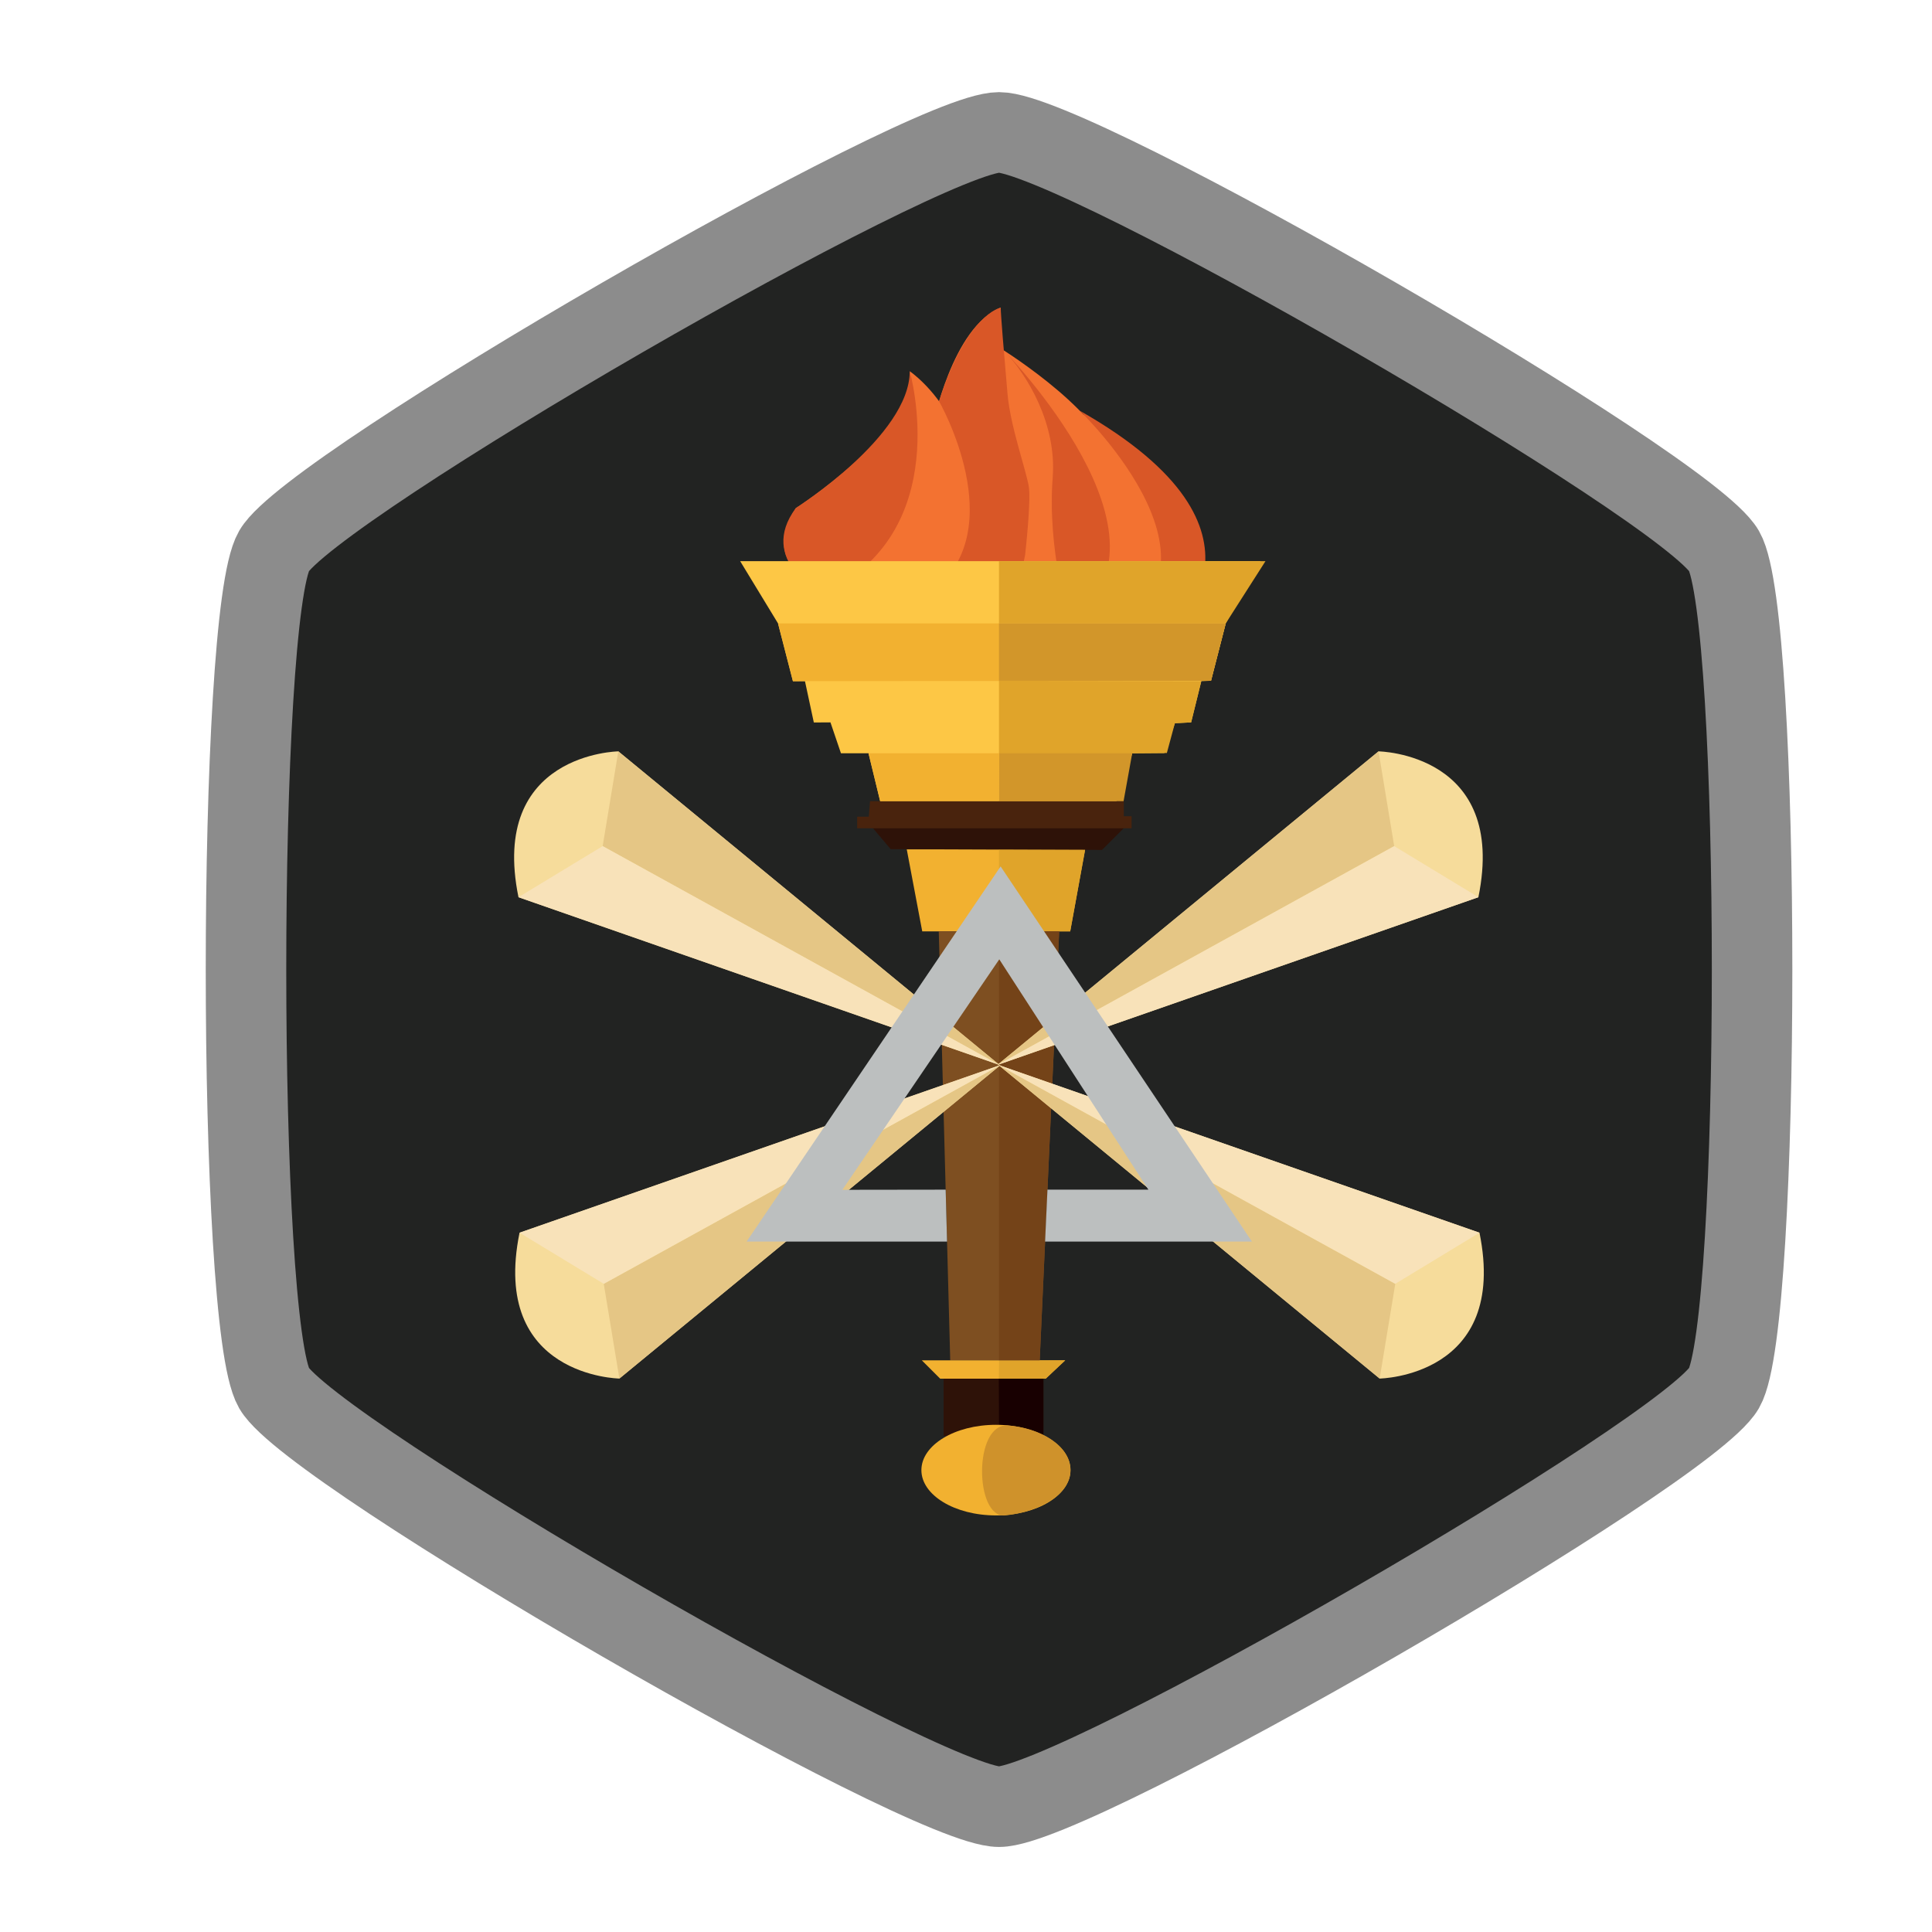 <?xml version="1.0" standalone="no"?><!DOCTYPE svg PUBLIC "-//W3C//DTD SVG 1.1//EN" "http://www.w3.org/Graphics/SVG/1.1/DTD/svg11.dtd"><svg width="800px" height="800px" version="1.1" xmlns="http://www.w3.org/2000/svg" xmlns:xlink="http://www.w3.org/1999/xlink" xml:space="preserve" style="fill-rule:evenodd;clip-rule:evenodd;stroke-linecap:round;stroke-linejoin:round;stroke-miterlimit:1.414;"><g><g transform="matrix(1.661,0,0,1.661,-103.569,-361.481)"><path d="M311.41,250.631c18.64,0 171.419,88.207 180.739,104.35c9.32,16.143 9.32,192.557 1.13687e-13,208.7c-9.32,16.143 -162.099,104.35 -180.739,104.35c-18.64,0 -171.419,-88.207 -180.739,-104.35c-9.32,-16.143 -9.32,-192.557 -1.13687e-13,-208.7c9.32,-16.143 162.099,-104.35 180.739,-104.35Z" style="fill:#222322;"/><clipPath id="tag1"><path d="M311.41,250.631c18.64,0 171.419,88.207 180.739,104.35c9.32,16.143 9.32,192.557 1.13687e-13,208.7c-9.32,16.143 -162.099,104.35 -180.739,104.35c-18.64,0 -171.419,-88.207 -180.739,-104.35c-9.32,-16.143 -9.32,-192.557 -1.13687e-13,-208.7c9.32,-16.143 162.099,-104.35 180.739,-104.35Z"/></clipPath><g clip-path="url(#tag1)"><g transform="matrix(1.405,0,0,1.405,39.633,180.305)"><path d="M157.373,127.7c0,0 -4.704,-3.605 0,-10.971c0,0 21.313,-13.636 20.218,-24.295c0,0 16.928,11.441 7.679,35.266c0,0 -6.87,8.935 -14.407,8.306c0,0 -8.788,-2.036 -13.49,-8.306" style="fill:#f37231;fill-rule:nonzero;"/></g><g transform="matrix(1.405,0,0,1.405,39.633,180.305)"><path d="M181.667,102.151c0,0 3.448,-17.553 12.067,-21.001c0,0 -2.35,12.537 9.248,31.817c0,0 7.521,21.786 -12.226,23.825c0,0 -12.852,-0.471 -10.657,-16.145l1.568,-18.496Z" style="fill:#f37231;fill-rule:nonzero;"/></g><g transform="matrix(1.405,0,0,1.405,39.633,180.305)"><path d="M192.95,87.888c0,0 17.553,10.66 20.532,19.906c0,0 6.74,16.927 -1.569,26.489c0,0 -21.314,10.972 -21.471,-0.942" style="fill:#f37231;fill-rule:nonzero;"/></g><g transform="matrix(1.405,0,0,1.405,39.633,180.305)"><path d="M200.628,132.872l9.717,7.21l9.25,-1.19c5.174,-0.41 8.308,-8.214 8.308,-8.214c7.207,-16.613 -19.529,-30.593 -19.529,-30.593" style="fill:#f37231;fill-rule:nonzero;"/></g><g transform="matrix(1.405,0,0,1.405,39.633,180.305)"><path d="M177.591,92.434c0,0 8.278,28.809 -15.608,39.559c0,0 -11.506,-6.019 -4.61,-15.265c0,0 20.218,-12.853 20.218,-24.294" style="fill:#d95727;fill-rule:nonzero;"/></g><g transform="matrix(1.405,0,0,1.405,39.633,180.305)"><path d="M193.734,81.15c0,0 -5.964,1.042 -10.942,16.613c0,0 12.973,22.675 -1.129,33.674c0,0 1.499,3.144 4.689,4.171c0,0 9.259,2.996 11.704,-10.551c0,0 1.119,-9.742 0.639,-12.297c-0.625,-3.305 -3.26,-10.644 -3.76,-16.342c-0.637,-7.312 -1.201,-14.108 -1.201,-15.268" style="fill:#d95727;fill-rule:nonzero;"/></g><g transform="matrix(1.405,0,0,1.405,39.633,180.305)"><path d="M194.279,88.732c0,0 32.967,33.754 11.631,48.06c0,0 -3.953,-12.566 -2.955,-25.488c0.732,-9.506 -4.467,-18.169 -8.676,-22.572" style="fill:#d95727;fill-rule:nonzero;"/></g><g transform="matrix(1.405,0,0,1.405,39.633,180.305)"><path d="M207.744,99.428c0,0 30.658,29.369 2.602,40.653l13.324,-1.19c0,0 22.06,-17.889 -15.926,-39.463" style="fill:#d95727;fill-rule:nonzero;"/></g><g transform="matrix(1.405,0,0,1.405,39.633,180.305)"><path d="M239.847,126.135l-6.191,11.042l-2.612,10.178l-1.726,0.074l-1.801,7.311l-2.881,0.145l-1.85,5.294l-5.722,0.046l-2.805,8.499l-41.916,0l-2.068,-8.499l-4.888,0l-1.863,-5.485l-2.952,0.017l-1.572,-7.328l-2.138,0l-2.642,-10.252l-6.717,-11.042" style="fill:#fdc745;fill-rule:nonzero;"/></g><g transform="matrix(1.405,0,0,1.405,39.633,180.305)"><path d="M154.22,137.177l79.436,0l-2.611,10.178l-74.182,0.074l-2.643,-10.252Z" style="fill:#f2b130;fill-rule:nonzero;"/></g><g transform="matrix(1.405,0,0,1.405,39.633,180.305)"><path d="M193.423,126.135l0,11.042l40.232,0l7.053,-11.042" style="fill:#e0a42a;fill-rule:nonzero;"/></g><g transform="matrix(1.405,0,0,1.405,39.633,180.305)"><path d="M193.423,137.177l0,10.178l37.621,0l2.611,-10.178l-40.232,0Z" style="fill:#d2962a;fill-rule:nonzero;"/></g><g transform="matrix(1.405,0,0,1.405,39.633,180.305)"><path d="M193.423,147.355l0,21.369l20.836,0l2.805,-8.499l6.146,-0.048l1.426,-5.292l2.881,-0.144l1.806,-7.312" style="fill:#e0a42a;fill-rule:nonzero;"/></g><g transform="matrix(1.405,0,0,1.405,39.633,180.305)"><path d="M208.706,177.27l-2.645,14.55l-26.254,0l-2.747,-14.55" style="fill:#f2b130;fill-rule:nonzero;"/></g><g transform="matrix(1.405,0,0,1.405,39.633,180.305)"><path d="M170.956,173.391l3.251,3.839l37.501,0.14l4.122,-4.121" style="fill:#2e1208;fill-rule:nonzero;"/></g><g transform="matrix(1.405,0,0,1.405,39.633,180.305)"><path d="M170.856,168.724l44.722,0l0,2.668l1.375,0l0,2.139l-48.694,0l0,-2.06l2.062,0l0.228,-2.747" style="fill:#49230d;fill-rule:nonzero;"/></g><g transform="matrix(1.405,0,0,1.405,39.633,180.305)"><path d="M193.423,177.371l0,14.449l12.639,0l2.644,-14.449" style="fill:#e0a42a;fill-rule:nonzero;"/></g><g transform="matrix(1.405,0,0,1.405,39.633,180.305)"><path d="M204.107,191.818l-3.457,76.116l-15.876,0l-2.035,-76.116" style="fill:#7e4f21;fill-rule:nonzero;"/></g><g transform="matrix(1.405,0,0,1.405,39.633,180.305)"><path d="M179.734,267.934l3.26,3.258l18.716,0l3.463,-3.258l-25.439,0Z" style="fill:#f2b130;fill-rule:nonzero;"/></g><g transform="matrix(1.405,0,0,1.405,39.633,180.305)"><rect x="183.6" y="271.192" width="17.707" height="10.178" style="fill:#2e1208;fill-rule:nonzero;"/></g><g transform="matrix(1.405,0,0,1.405,39.633,180.305)"><path d="M193.423,160.225l0,8.499l22.107,0l1.534,-8.499l-23.641,0Z" style="fill:#d2962a;fill-rule:nonzero;"/></g><g transform="matrix(1.405,0,0,1.405,39.633,180.305)"><path d="M170.276,160.225l23.2,0l-0.053,8.499l-21.081,0l-2.066,-8.499Z" style="fill:#f2b130;fill-rule:nonzero;"/></g><g transform="matrix(1.405,0,0,1.405,39.633,180.305)"><path d="M193.443,267.993l-0.043,3.199l8.311,0l3.462,-3.258" style="fill:#e0a42a;fill-rule:nonzero;"/></g><g transform="matrix(1.405,0,0,1.405,39.633,180.305)"><path d="M193.423,191.82l0,76.114l7.227,0l3.457,-76.116" style="fill:#744318;fill-rule:nonzero;"/></g><g transform="matrix(1.405,0,0,1.405,39.633,180.305)"><path d="M125.88,159.881c0,0 -22.928,0.327 -17.715,25.878l85.354,29.767l-67.639,-55.645Z" style="fill:#f6dc9b;fill-rule:nonzero;"/></g><g transform="matrix(1.405,0,0,1.405,39.633,180.305)"><path d="M193.519,215.526l-70.413,-38.831l2.774,-16.814l67.639,55.645Z" style="fill:#e5c685;fill-rule:nonzero;"/></g><g transform="matrix(1.405,0,0,1.405,39.633,180.305)"><path d="M123.106,176.695l-14.941,9.064l85.354,29.767l-70.413,-38.831Z" style="fill:#f8e2b9;fill-rule:nonzero;"/></g><g transform="matrix(1.405,0,0,1.405,39.633,180.305)"><path d="M260.773,159.881c0,0 22.93,0.327 17.715,25.878l-85.355,29.767l67.64,-55.645Z" style="fill:#f6dc9b;fill-rule:nonzero;"/></g><g transform="matrix(1.405,0,0,1.405,39.633,180.305)"><path d="M193.133,215.526l70.417,-38.831l-2.777,-16.814l-67.64,55.645Z" style="fill:#e5c685;fill-rule:nonzero;"/></g><g transform="matrix(1.405,0,0,1.405,39.633,180.305)"><path d="M263.55,176.695l14.938,9.064l-85.355,29.767l70.417,-38.831Z" style="fill:#f8e2b9;fill-rule:nonzero;"/></g><g transform="matrix(1.405,0,0,1.405,39.633,180.305)"><path d="M126.071,271.167c0,0 -22.927,-0.324 -17.715,-25.877l85.356,-29.764l-67.641,55.641Z" style="fill:#f6dc9b;fill-rule:nonzero;"/></g><g transform="matrix(1.405,0,0,1.405,39.633,180.305)"><path d="M193.712,215.526l-70.415,38.83l2.774,16.811l67.641,-55.641Z" style="fill:#e5c685;fill-rule:nonzero;"/></g><g transform="matrix(1.405,0,0,1.405,39.633,180.305)"><path d="M123.298,254.356l-14.941,-9.066l85.356,-29.764l-70.415,38.83Z" style="fill:#f8e2b9;fill-rule:nonzero;"/></g><g transform="matrix(1.405,0,0,1.405,39.633,180.305)"><path d="M260.968,271.167c0,0 22.926,-0.324 17.713,-25.877l-85.354,-29.764l67.641,55.641Z" style="fill:#f6dc9b;fill-rule:nonzero;"/></g><g transform="matrix(1.405,0,0,1.405,39.633,180.305)"><path d="M193.328,215.526l70.414,38.83l-2.773,16.811l-67.641,-55.641Z" style="fill:#e5c685;fill-rule:nonzero;"/></g><g transform="matrix(1.405,0,0,1.405,39.633,180.305)"><path d="M263.742,254.356l14.939,-9.066l-85.353,-29.764l70.414,38.83Z" style="fill:#f8e2b9;fill-rule:nonzero;"/></g><g transform="matrix(1.405,0,0,1.405,39.633,180.305)"><path d="M183.965,237.651l0.246,9.217l-35.569,0l45.071,-66.571l44.595,66.571l-36.703,0l0.42,-9.215l17.906,-0.008l-26.455,-40.862l-27.839,40.893l18.328,-0.025Z" style="fill:#bcbfbf;fill-rule:nonzero;"/></g><g transform="matrix(1.405,0,0,1.405,39.633,180.305)"><path d="M193.4,271.192l0.023,8.572l7.883,2.211l0,-10.783l-7.906,0Z" style="fill:#180001;fill-rule:nonzero;"/></g><g transform="matrix(1.405,0,0,1.405,39.633,180.305)"><path d="M206.111,287.415c0,4.436 -5.922,8.037 -13.226,8.037c-7.306,0 -13.228,-3.601 -13.228,-8.037c0,-4.441 5.922,-8.041 13.228,-8.041c7.304,0 13.226,3.6 13.226,8.041" style="fill:#f2b130;fill-rule:nonzero;"/></g><g transform="matrix(1.405,0,0,1.405,39.633,180.305)"><path d="M206.111,287.415c0,4.436 -5.684,7.422 -11.576,8.037c-5.437,0.568 -5.687,-16.389 0.463,-15.959c5.549,0.389 11.113,3.481 11.113,7.922" style="fill:#cf922b;fill-rule:nonzero;"/></g></g><path d="M311.41,250.631c18.64,0 171.419,88.207 180.739,104.35c9.32,16.143 9.32,192.557 1.13687e-13,208.7c-9.32,16.143 -162.099,104.35 -180.739,104.35c-18.64,0 -171.419,-88.207 -180.739,-104.35c-9.32,-16.143 -9.32,-192.557 -1.13687e-13,-208.7c9.32,-16.143 162.099,-104.35 180.739,-104.35Z" style="fill:none;stroke-width:20.07px;stroke:#8c8c8c;"/></g></g></svg>